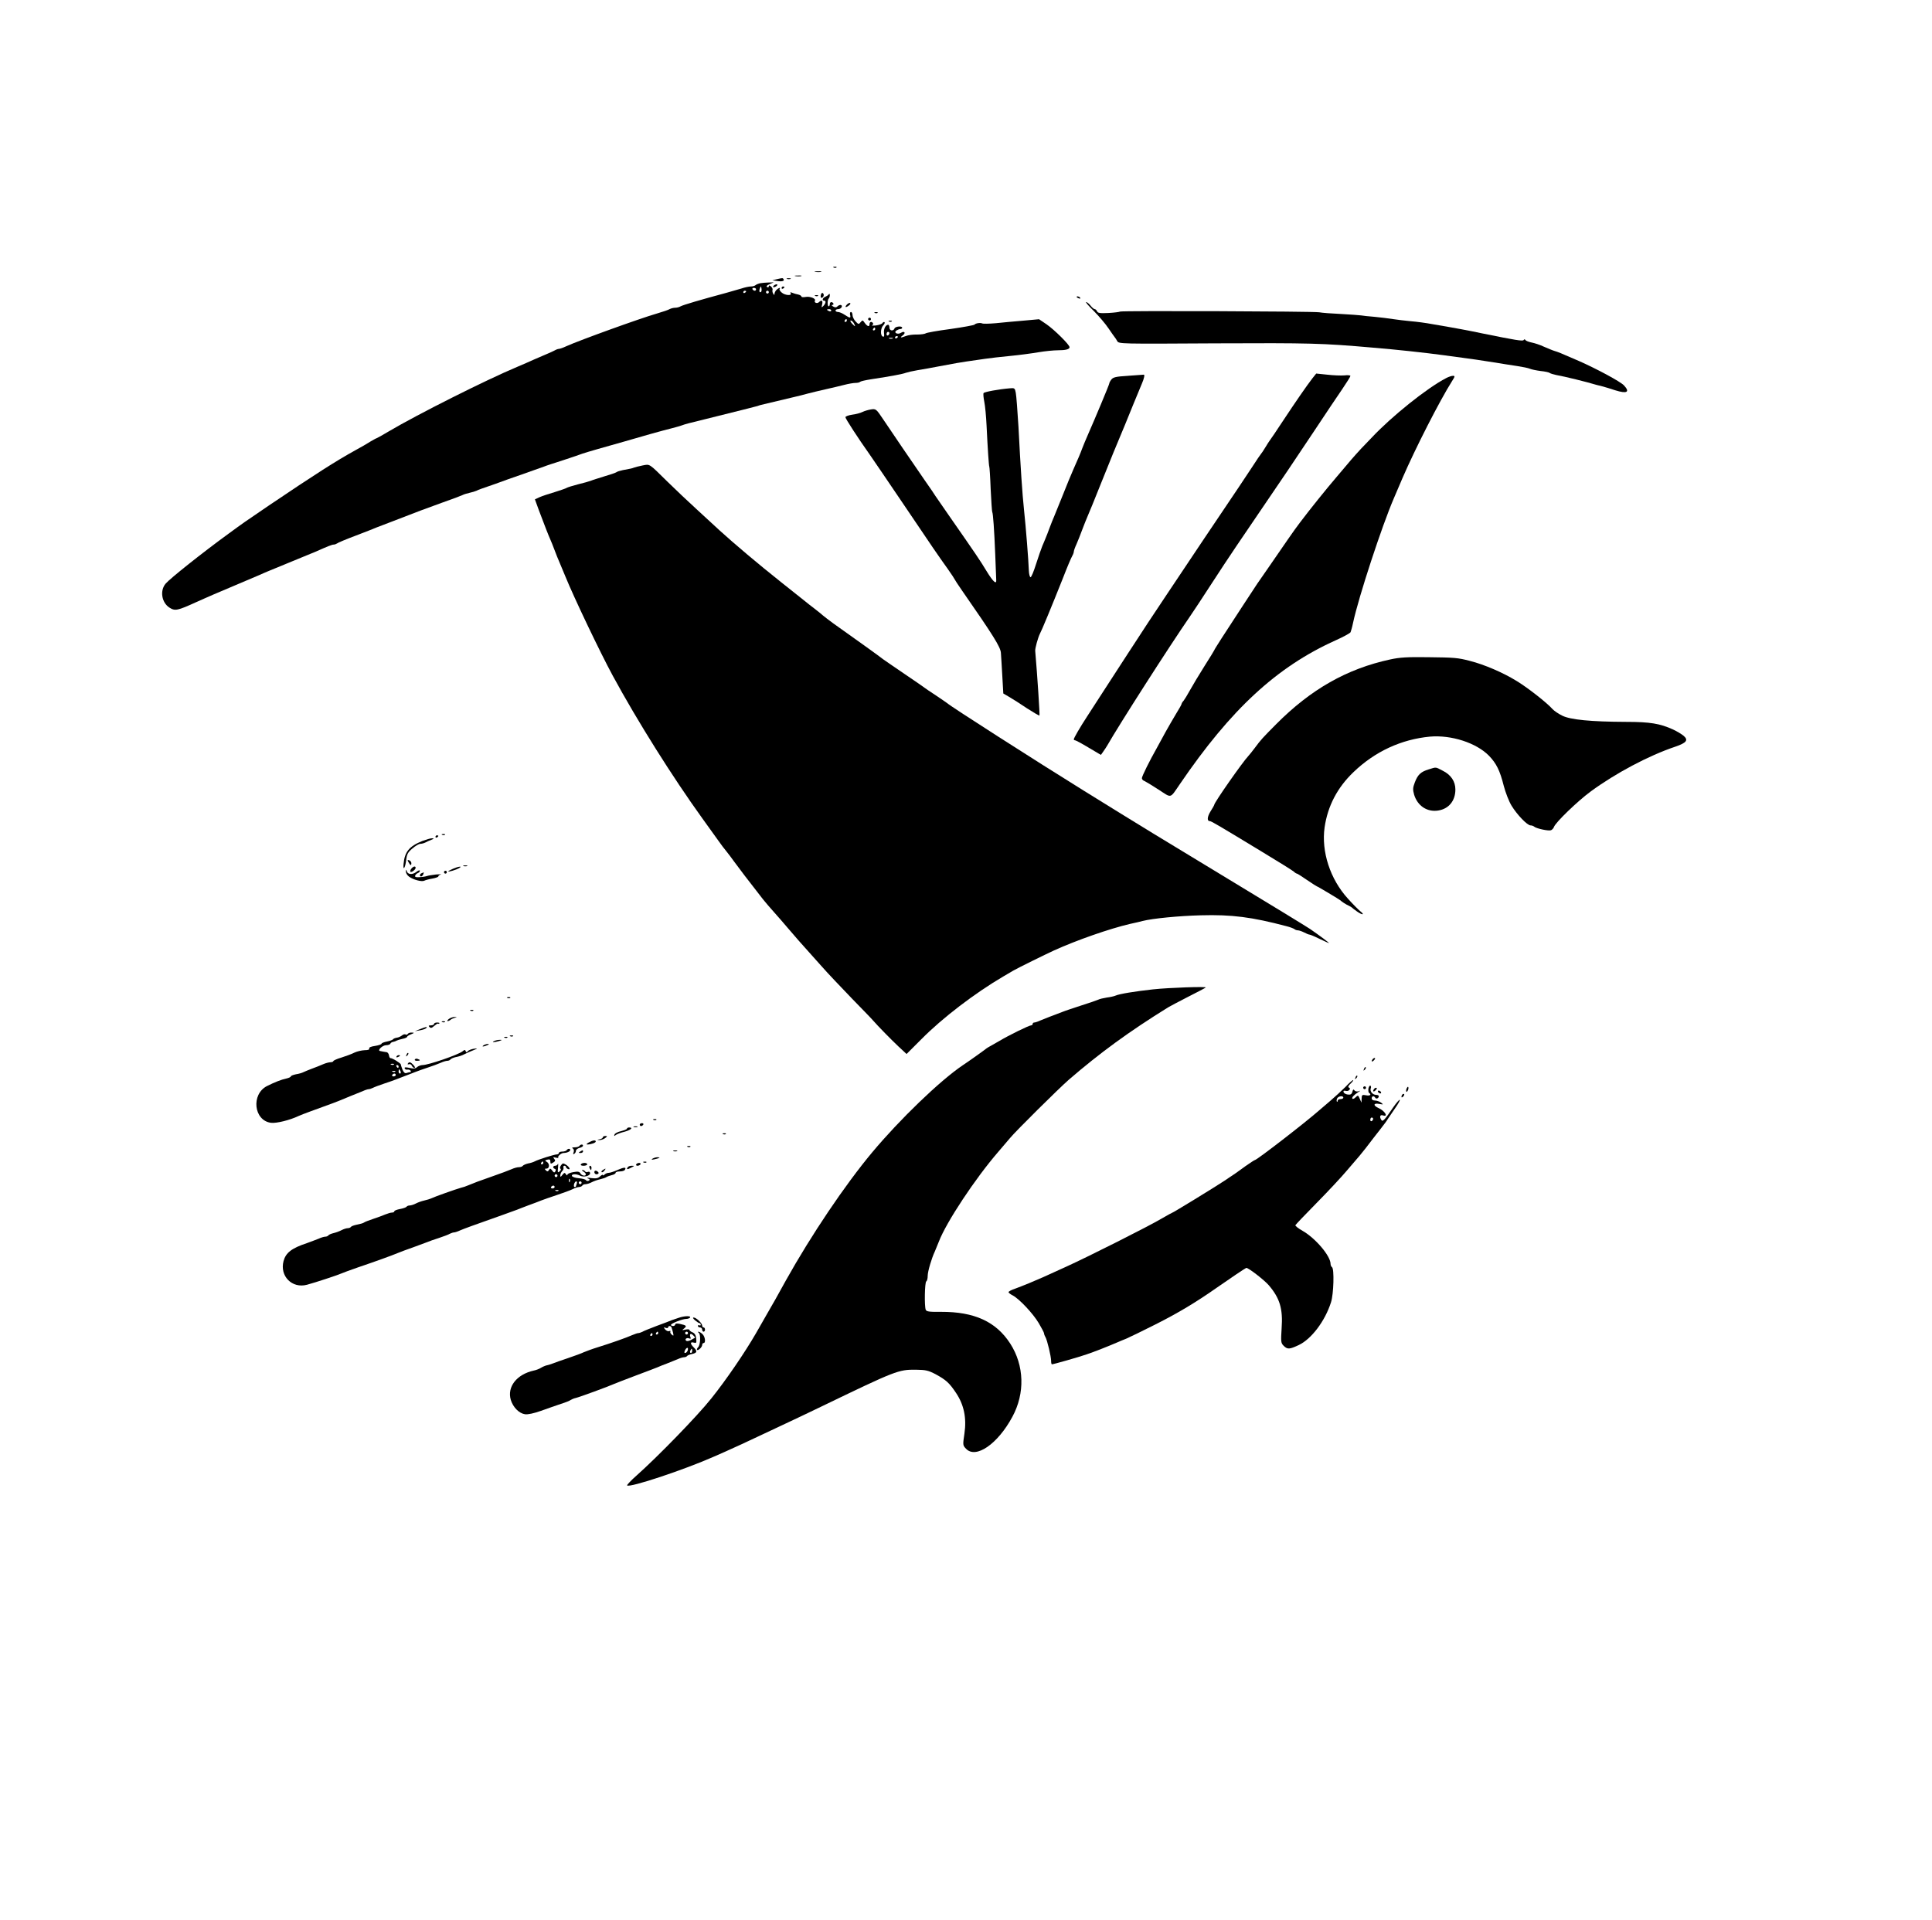 <?xml version="1.0" standalone="no"?>
<!DOCTYPE svg PUBLIC "-//W3C//DTD SVG 20010904//EN"
 "http://www.w3.org/TR/2001/REC-SVG-20010904/DTD/svg10.dtd">
<svg version="1.0" xmlns="http://www.w3.org/2000/svg"
 width="1362pt" height="1354pt" viewBox="0 0 1362 1354"
 preserveAspectRatio="xMidYMid meet">

<g transform="translate(0,1354) scale(0.1,-0.1)"
fill="#000000" stroke="none">
<path d="M5878 11653 c7 -3 16 -2 19 1 4 3 -2 6 -13 5 -11 0 -14 -3 -6 -6z"/>
<path d="M5748 11623 c12 -2 30 -2 40 0 9 3 -1 5 -23 4 -22 0 -30 -2 -17 -4z"/>
<path d="M5608 11593 c12 -2 30 -2 40 0 9 3 -1 5 -23 4 -22 0 -30 -2 -17 -4z"/>
<path d="M5475 11571 l-30 -7 31 -5 c36 -6 56 -1 48 12 -6 10 -5 10 -49 0z"/>
<path d="M5548 11573 c6 -2 18 -2 25 0 6 3 1 5 -13 5 -14 0 -19 -2 -12 -5z"/>
<path d="M5360 11543 c-14 -3 -29 -9 -34 -14 -6 -5 -20 -9 -33 -9 -12 0 -42
-6 -65 -14 -24 -7 -72 -21 -108 -31 -182 -49 -304 -85 -322 -95 -10 -6 -27
-10 -38 -10 -11 0 -28 -4 -38 -9 -9 -6 -51 -20 -92 -32 -112 -32 -544 -188
-637 -230 -23 -11 -47 -19 -53 -19 -5 0 -18 -4 -28 -10 -9 -5 -33 -16 -52 -24
-19 -8 -61 -26 -93 -40 -31 -14 -85 -38 -119 -52 -222 -93 -705 -336 -906
-455 -45 -27 -85 -49 -87 -49 -3 0 -22 -11 -43 -23 -20 -13 -68 -41 -107 -62
-136 -75 -283 -169 -609 -389 -190 -129 -175 -119 -286 -200 -184 -134 -410
-314 -442 -351 -42 -49 -29 -133 26 -169 40 -26 57 -22 191 39 28 13 82 36
120 53 60 25 127 54 325 138 19 9 44 19 55 24 11 5 88 36 170 70 83 34 159 65
170 70 88 39 116 50 127 50 8 0 18 4 24 8 5 5 65 30 134 56 69 26 134 52 145
57 11 4 63 24 115 44 52 20 113 43 135 52 22 8 49 19 60 23 11 4 79 29 150 55
72 25 137 50 145 54 9 5 31 12 50 16 19 4 41 11 50 15 8 5 44 18 80 30 36 12
74 26 85 30 11 5 81 29 155 55 74 26 144 51 155 55 11 5 72 25 135 45 63 21
124 41 135 46 11 4 61 19 110 33 50 14 131 37 180 51 115 34 275 79 340 95 28
7 59 16 70 20 20 8 57 18 165 44 234 58 357 89 370 93 8 3 20 7 25 8 11 3 158
38 235 56 25 6 68 16 95 24 28 7 84 21 125 30 41 9 100 23 131 31 30 8 67 14
80 14 14 0 29 3 33 8 4 4 40 12 79 18 145 22 222 37 242 45 11 4 49 13 85 19
36 6 101 17 145 26 44 8 103 19 130 24 48 8 66 11 200 30 33 5 112 14 175 20
63 6 153 18 200 26 47 8 108 14 137 14 56 0 83 7 83 22 0 17 -107 123 -162
161 l-53 36 -110 -10 c-60 -5 -148 -13 -195 -18 -47 -4 -89 -5 -95 -2 -12 7
-48 2 -55 -8 -3 -4 -79 -18 -170 -31 -91 -12 -170 -26 -175 -31 -6 -4 -33 -8
-60 -8 -28 1 -63 -4 -78 -10 -38 -15 -46 -13 -23 4 24 18 12 34 -13 18 -24
-15 -54 2 -31 17 8 5 21 10 28 10 6 0 12 4 12 9 0 14 -48 10 -54 -5 -8 -21
-36 -17 -36 6 0 11 -4 20 -9 20 -18 0 -33 -31 -29 -59 3 -21 1 -28 -9 -24 -18
7 -16 58 3 78 9 9 13 19 10 23 -4 3 -11 1 -15 -6 -4 -7 -25 -14 -47 -17 -21
-2 -33 -1 -26 2 6 2 10 9 6 14 -8 14 -24 11 -24 -6 0 -22 -15 -18 -34 8 -14
21 -16 21 -29 5 -13 -16 -15 -16 -35 5 -12 13 -22 33 -22 45 0 12 -5 22 -11
22 -6 0 -9 -9 -6 -20 6 -25 0 -25 -38 0 -16 11 -38 20 -47 20 -10 0 -18 5 -18
10 0 6 9 10 19 10 10 0 21 7 25 15 6 17 -15 20 -31 4 -8 -8 -16 -8 -30 0 -10
6 -13 11 -5 11 7 0 10 5 7 10 -9 15 -25 12 -25 -5 0 -8 -4 -15 -8 -15 -10 0
-10 46 1 56 4 4 7 14 7 23 0 10 -3 12 -8 5 -4 -6 -15 -13 -24 -17 -19 -7 -25
-27 -8 -27 15 0 12 -19 -5 -37 -14 -14 -15 -13 -9 11 6 27 -4 34 -23 15 -12
-12 -36 -3 -28 11 9 15 -36 32 -66 26 -16 -3 -29 -2 -29 3 0 5 -10 11 -22 14
-13 2 -32 8 -42 12 -14 6 -17 5 -12 -3 11 -19 -41 -15 -63 5 -11 9 -18 20 -15
25 8 13 -6 9 -22 -6 -8 -8 -14 -21 -14 -28 0 -10 -2 -10 -9 1 -5 8 -7 19 -5
26 3 6 -2 18 -11 25 -11 9 -15 9 -15 1 0 -7 -5 -9 -12 -5 -8 5 -2 12 17 20
l30 13 -35 -1 c-19 0 -46 -3 -60 -5z m6 -60 c-11 -11 -17 4 -9 23 7 18 8 18
11 1 2 -10 1 -21 -2 -24z m-36 17 c0 -5 -4 -10 -9 -10 -6 0 -13 5 -16 10 -3 6
1 10 9 10 9 0 16 -4 16 -10z m-70 -14 c0 -3 -4 -8 -10 -11 -5 -3 -10 -1 -10 4
0 6 5 11 10 11 6 0 10 -2 10 -4z m160 -6 c0 -5 -4 -10 -10 -10 -5 0 -10 5 -10
10 0 6 5 10 10 10 6 0 10 -4 10 -10z m440 -130 c0 -5 -7 -7 -15 -4 -8 4 -15 8
-15 10 0 2 7 4 15 4 8 0 15 -4 15 -10z m110 -70 c0 -5 -5 -10 -11 -10 -5 0 -7
5 -4 10 3 6 8 10 11 10 2 0 4 -4 4 -10z m50 -20 c6 -11 9 -20 7 -20 -2 0 -12
9 -22 20 -10 11 -13 20 -7 20 6 0 16 -9 22 -20z m150 -40 c0 -5 -5 -10 -11
-10 -5 0 -7 5 -4 10 3 6 8 10 11 10 2 0 4 -4 4 -10z m100 -29 c0 -6 -4 -13
-10 -16 -5 -3 -10 1 -10 9 0 9 5 16 10 16 6 0 10 -4 10 -9z m60 -25 c0 -3 -4
-8 -10 -11 -5 -3 -10 -1 -10 4 0 6 5 11 10 11 6 0 10 -2 10 -4z m-37 -13 c-7
-2 -19 -2 -25 0 -7 3 -2 5 12 5 14 0 19 -2 13 -5z"/>
<path d="M5460 11530 c-8 -5 -12 -11 -9 -14 2 -3 11 -1 19 4 8 5 12 11 9 14
-2 3 -11 1 -19 -4z"/>
<path d="M5510 11509 c0 -5 5 -7 10 -4 6 3 10 8 10 11 0 2 -4 4 -10 4 -5 0
-10 -5 -10 -11z"/>
<path d="M5787 11461 c-3 -12 -1 -21 3 -21 15 0 23 21 12 32 -6 6 -11 2 -15
-11z"/>
<path d="M5748 11453 c7 -3 16 -2 19 1 4 3 -2 6 -13 5 -11 0 -14 -3 -6 -6z"/>
<path d="M7590 11446 c0 -2 7 -7 16 -10 8 -3 12 -2 9 4 -6 10 -25 14 -25 6z"/>
<path d="M5971 11393 c-18 -19 -10 -25 12 -8 10 7 15 15 10 18 -4 3 -14 -2
-22 -10z"/>
<path d="M7711 11347 c35 -35 82 -90 104 -123 22 -32 42 -61 45 -64 3 -3 10
-14 16 -25 11 -20 20 -20 695 -16 663 3 751 1 1104 -30 160 -13 373 -36 505
-54 226 -30 256 -35 350 -50 52 -9 127 -20 165 -26 39 -6 79 -14 90 -19 11 -5
45 -12 75 -16 30 -3 60 -9 65 -14 6 -4 26 -10 45 -14 58 -10 220 -50 285 -70
6 -2 24 -6 40 -10 17 -4 58 -17 92 -28 83 -26 106 -13 61 35 -26 27 -191 116
-318 172 -140 61 -144 62 -170 70 -14 4 -47 18 -75 30 -27 13 -67 26 -88 30
-20 4 -40 12 -43 17 -4 7 -9 7 -13 0 -6 -9 -60 0 -291 47 -94 20 -185 37 -350
65 -47 9 -116 18 -155 21 -38 4 -95 10 -125 15 -30 5 -89 12 -130 16 -41 3
-84 8 -95 10 -11 2 -74 6 -140 10 -66 3 -136 8 -155 12 -45 7 -1391 12 -1404
5 -5 -3 -42 -8 -83 -10 -59 -3 -75 0 -79 12 -4 8 -11 15 -16 15 -6 0 -19 11
-30 25 -11 14 -25 25 -31 25 -6 0 18 -28 54 -63z"/>
<path d="M6168 11333 c7 -3 16 -2 19 1 4 3 -2 6 -13 5 -11 0 -14 -3 -6 -6z"/>
<path d="M6120 11290 c0 -5 5 -10 10 -10 6 0 10 5 10 10 0 6 -4 10 -10 10 -5
0 -10 -4 -10 -10z"/>
<path d="M6268 11273 c7 -3 16 -2 19 1 4 3 -2 6 -13 5 -11 0 -14 -3 -6 -6z"/>
<path d="M9251 10871 c-40 -52 -114 -159 -208 -301 -45 -69 -86 -129 -91 -135
-4 -5 -19 -28 -32 -50 -13 -22 -27 -42 -30 -45 -3 -3 -32 -45 -64 -95 -32 -49
-74 -112 -93 -140 -44 -64 -453 -674 -513 -765 -25 -37 -82 -123 -127 -191
-85 -130 -203 -311 -318 -489 -37 -58 -87 -134 -110 -170 -51 -78 -95 -154
-95 -163 0 -4 4 -7 9 -7 5 0 48 -23 96 -52 l86 -51 17 24 c9 13 22 32 27 41
85 149 436 697 585 913 23 33 88 132 145 220 57 88 140 214 185 280 206 304
322 475 360 530 22 33 105 157 184 275 78 118 168 252 199 297 31 46 57 87 57
92 0 5 -19 7 -42 4 -24 -2 -78 0 -121 5 l-78 8 -28 -35z"/>
<path d="M7952 10890 c-85 -5 -105 -10 -117 -26 -8 -10 -15 -23 -15 -28 0 -8
-101 -249 -153 -367 -13 -30 -30 -70 -37 -89 -15 -41 -29 -73 -64 -152 -14
-31 -48 -114 -76 -185 -28 -70 -55 -137 -60 -148 -5 -11 -19 -45 -30 -75 -11
-30 -24 -64 -29 -75 -4 -11 -15 -36 -23 -55 -8 -19 -28 -77 -44 -127 -16 -51
-33 -93 -39 -93 -5 0 -11 21 -12 48 -2 66 -21 308 -34 427 -12 114 -24 291
-39 585 -7 113 -15 221 -19 240 -6 33 -9 35 -41 32 -75 -6 -181 -25 -186 -34
-3 -4 -1 -32 5 -61 6 -28 13 -104 16 -167 8 -168 16 -283 19 -289 2 -3 7 -76
10 -161 4 -85 9 -157 11 -160 6 -10 14 -125 21 -297 3 -89 7 -169 7 -179 4
-40 -21 -18 -68 59 -47 78 -76 120 -266 393 -46 66 -88 128 -94 136 -5 9 -39
59 -75 110 -90 130 -232 339 -293 430 -50 75 -52 76 -87 71 -19 -3 -46 -11
-60 -18 -14 -7 -46 -16 -72 -19 -27 -4 -48 -12 -48 -18 0 -10 90 -149 171
-263 23 -33 130 -190 238 -350 211 -313 241 -357 314 -459 26 -37 47 -69 47
-71 0 -2 24 -39 54 -82 217 -312 269 -395 272 -436 2 -23 6 -97 10 -164 l7
-123 41 -24 c23 -13 79 -49 125 -80 47 -30 87 -54 89 -51 3 3 -15 281 -30 455
-2 18 20 95 32 119 13 23 84 195 160 386 40 103 59 146 70 167 6 10 10 23 10
28 0 6 8 30 19 53 10 23 28 68 40 101 12 32 30 77 40 100 10 22 49 118 86 211
56 141 137 339 176 430 4 11 31 76 59 145 28 69 55 134 60 145 15 34 22 65 13
63 -4 0 -54 -4 -111 -8z"/>
<path d="M10195 10874 c-135 -70 -385 -270 -528 -423 -18 -18 -50 -52 -72 -75
-22 -24 -53 -58 -69 -77 -15 -18 -63 -74 -105 -124 -71 -83 -183 -222 -257
-320 -17 -22 -56 -76 -86 -120 -30 -44 -89 -129 -131 -190 -90 -129 -74 -105
-185 -275 -131 -200 -202 -310 -202 -315 0 -2 -31 -52 -69 -112 -37 -59 -83
-135 -101 -168 -18 -33 -39 -67 -46 -76 -8 -8 -14 -19 -14 -22 0 -4 -17 -35
-39 -70 -21 -35 -54 -92 -74 -128 -19 -35 -46 -85 -60 -110 -55 -97 -107 -203
-107 -216 0 -8 8 -17 18 -20 9 -4 54 -31 100 -61 94 -61 78 -65 149 38 361
530 684 828 1099 1015 54 24 101 50 105 57 3 7 12 38 18 68 39 182 204 684
287 876 7 16 35 82 62 145 89 206 262 545 348 681 22 34 22 38 7 38 -10 0 -31
-7 -48 -16z"/>
<path d="M4530 10258 c-25 -5 -52 -12 -60 -15 -15 -6 -20 -7 -80 -18 -19 -4
-39 -10 -45 -15 -5 -4 -44 -17 -85 -29 -41 -13 -84 -26 -95 -31 -11 -4 -51
-16 -90 -25 -38 -10 -74 -21 -80 -25 -5 -4 -44 -17 -85 -30 -41 -12 -89 -28
-107 -36 l-32 -15 28 -77 c40 -107 70 -183 81 -207 5 -11 19 -45 30 -75 11
-30 25 -64 30 -75 5 -11 25 -60 45 -108 60 -148 246 -538 335 -702 173 -319
421 -714 633 -1008 48 -67 100 -139 115 -160 15 -22 39 -53 53 -70 15 -18 39
-51 55 -73 25 -35 95 -127 202 -264 15 -19 50 -60 77 -90 28 -31 73 -83 100
-115 49 -58 77 -90 234 -265 41 -47 139 -150 216 -230 77 -79 145 -149 150
-156 32 -37 130 -137 179 -183 l57 -53 104 104 c148 150 377 325 580 444 27
16 59 34 70 41 27 16 228 115 285 141 163 74 394 154 535 187 39 8 79 18 90
21 71 18 256 36 410 40 219 6 359 -12 605 -77 25 -6 49 -16 55 -20 5 -5 16 -9
25 -9 8 0 28 -7 44 -15 15 -8 32 -15 37 -15 5 0 37 -13 71 -30 34 -16 64 -30
66 -30 7 0 -72 58 -133 100 -27 18 -282 174 -565 345 -482 292 -611 370 -1030
630 -337 209 -943 597 -960 615 -3 3 -39 27 -80 55 -41 27 -77 51 -80 54 -3 3
-68 48 -145 100 -77 52 -144 99 -150 103 -9 9 -230 167 -350 252 -30 22 -63
47 -72 55 -10 9 -38 32 -63 51 -25 19 -52 40 -60 47 -8 7 -85 68 -171 136
-165 131 -334 274 -435 366 -33 31 -107 99 -164 151 -57 52 -150 140 -206 195
-132 130 -121 123 -174 113z"/>
<path d="M9800 8890 c-305 -66 -559 -210 -805 -458 -95 -96 -104 -105 -150
-167 -17 -22 -36 -47 -44 -55 -41 -43 -241 -329 -241 -345 0 -3 -12 -24 -26
-46 -24 -39 -26 -69 -5 -69 11 0 66 -33 366 -215 116 -70 217 -133 226 -141 8
-8 18 -14 22 -14 3 0 35 -20 71 -45 37 -25 68 -45 70 -45 5 0 160 -93 166 -99
7 -8 41 -30 60 -38 8 -4 17 -9 20 -12 3 -3 20 -17 38 -29 39 -27 55 -23 20 4
-13 11 -52 50 -86 88 -125 137 -188 332 -164 502 22 151 90 281 204 390 152
146 338 231 539 250 151 13 327 -44 416 -135 52 -54 77 -104 104 -212 12 -46
36 -109 55 -140 39 -64 111 -139 134 -139 9 0 20 -4 26 -9 14 -13 101 -32 118
-25 8 3 18 14 21 23 10 31 166 182 260 251 173 127 407 252 595 315 79 27 94
46 60 76 -14 12 -47 32 -75 45 -92 42 -162 54 -331 54 -248 1 -394 15 -451 44
-27 13 -57 34 -68 46 -41 46 -174 150 -251 197 -97 60 -229 117 -332 143 -84
22 -109 24 -292 26 -149 2 -202 -1 -270 -16z"/>
<path d="M10072 8115 c-56 -17 -77 -37 -98 -92 -14 -37 -15 -50 -5 -86 24 -80
93 -125 171 -112 74 12 120 69 120 148 0 57 -31 104 -90 133 -52 27 -43 26
-98 9z"/>
<path d="M3118 7653 c7 -3 16 -2 19 1 4 3 -2 6 -13 5 -11 0 -14 -3 -6 -6z"/>
<path d="M3070 7639 c0 -5 5 -7 10 -4 6 3 10 8 10 11 0 2 -4 4 -10 4 -5 0 -10
-5 -10 -11z"/>
<path d="M2977 7610 c-93 -38 -124 -76 -132 -162 -5 -52 12 -28 18 25 5 44 12
57 44 84 21 18 46 33 56 33 9 0 25 4 35 9 9 5 28 14 42 19 21 9 22 11 5 11
-11 0 -41 -9 -68 -19z"/>
<path d="M2880 7460 c13 -23 20 -26 20 -6 0 8 -7 16 -15 20 -13 4 -14 2 -5
-14z"/>
<path d="M3268 7433 c6 -2 18 -2 25 0 6 3 1 5 -13 5 -14 0 -19 -2 -12 -5z"/>
<path d="M2900 7415 c-7 -9 -10 -18 -7 -22 8 -7 37 15 37 28 0 14 -16 11 -30
-6z"/>
<path d="M3193 7414 c-18 -8 -33 -16 -33 -18 0 -6 55 10 77 23 27 16 -5 12
-44 -5z"/>
<path d="M2861 7395 c0 -11 10 -27 22 -36 31 -23 91 -38 108 -29 8 4 33 11 57
15 23 4 42 11 42 15 0 5 8 11 18 14 9 2 -5 2 -33 0 -27 -3 -57 -8 -65 -11 -8
-3 -31 -7 -52 -8 -26 -2 -35 1 -31 11 2 7 11 15 19 18 8 3 14 10 14 16 0 6
-11 3 -25 -8 -28 -22 -62 -19 -68 7 -4 12 -5 11 -6 -4z"/>
<path d="M3130 7390 c0 -5 5 -10 10 -10 6 0 10 5 10 10 0 6 -4 10 -10 10 -5 0
-10 -4 -10 -10z"/>
<path d="M2973 7383 c-15 -5 -17 -23 -4 -23 5 0 11 7 15 15 3 8 4 15 3 14 -1
0 -8 -3 -14 -6z"/>
<path d="M8130 6564 c-128 -14 -238 -32 -265 -44 -11 -5 -39 -11 -63 -14 -24
-4 -51 -10 -60 -15 -9 -4 -62 -23 -117 -40 -55 -18 -116 -38 -135 -46 -68 -25
-125 -48 -157 -61 -17 -8 -36 -14 -42 -14 -6 0 -11 -4 -11 -10 0 -5 -5 -10
-11 -10 -15 0 -159 -71 -224 -110 -27 -16 -57 -33 -65 -37 -8 -4 -19 -11 -25
-15 -10 -9 -132 -96 -169 -120 -161 -109 -443 -381 -637 -613 -193 -231 -431
-585 -609 -904 -67 -122 -87 -157 -130 -231 -20 -36 -56 -99 -80 -140 -79
-137 -213 -333 -315 -460 -98 -124 -380 -413 -525 -542 -41 -36 -72 -69 -69
-72 17 -18 402 110 614 204 11 5 45 20 75 33 87 39 148 67 245 113 50 23 133
62 185 87 52 24 165 78 250 119 526 254 544 261 666 260 71 -1 88 -5 140 -32
73 -40 96 -60 144 -132 56 -84 75 -177 59 -286 -12 -81 -12 -83 11 -107 69
-74 224 33 327 225 90 166 84 362 -15 516 -100 155 -253 225 -488 224 -85 -1
-103 2 -108 15 -10 27 -7 193 4 200 6 3 10 21 10 39 0 31 28 125 50 171 5 11
18 43 29 71 52 136 257 446 420 634 31 36 67 78 81 95 41 50 341 347 415 412
219 189 424 339 700 510 11 7 74 40 140 74 66 33 122 63 125 66 9 8 -260 -1
-370 -13z"/>
<path d="M3578 6503 c7 -3 16 -2 19 1 4 3 -2 6 -13 5 -11 0 -14 -3 -6 -6z"/>
<path d="M3318 6413 c7 -3 16 -2 19 1 4 3 -2 6 -13 5 -11 0 -14 -3 -6 -6z"/>
<path d="M3164 6355 c-10 -8 -14 -15 -8 -15 5 0 14 4 20 9 5 5 18 11 29 14 20
5 19 5 -1 6 -11 0 -29 -6 -40 -14z"/>
<path d="M3118 6333 c7 -3 16 -2 19 1 4 3 -2 6 -13 5 -11 0 -14 -3 -6 -6z"/>
<path d="M3060 6320 c0 -5 -10 -10 -22 -10 -17 0 -19 -3 -10 -12 9 -9 16 -7
33 8 12 10 23 18 26 16 3 -2 7 -1 11 2 3 3 -4 6 -16 6 -12 0 -22 -4 -22 -10z"/>
<path d="M2960 6283 l-35 -14 35 6 c19 3 39 10 44 15 13 13 0 11 -44 -7z"/>
<path d="M2875 6250 c-4 -6 -11 -8 -16 -4 -5 3 -17 0 -25 -7 -9 -7 -25 -15
-37 -16 -12 -2 -24 -7 -27 -12 -3 -4 -22 -11 -42 -15 -21 -4 -38 -11 -38 -15
0 -5 -21 -12 -46 -16 -29 -4 -44 -11 -41 -18 3 -8 -8 -12 -32 -12 -21 -1 -53
-8 -72 -17 -19 -10 -61 -25 -92 -35 -31 -9 -57 -21 -57 -25 0 -4 -9 -8 -20 -8
-10 0 -34 -6 -52 -14 -18 -8 -53 -22 -78 -31 -25 -9 -52 -21 -61 -25 -9 -5
-33 -12 -53 -15 -20 -4 -36 -11 -36 -15 0 -5 -15 -11 -32 -15 -34 -7 -80 -25
-136 -53 -113 -58 -93 -243 28 -259 37 -5 132 18 195 48 11 5 49 20 85 33 152
55 186 68 205 76 11 5 45 19 75 31 30 12 69 28 87 35 17 8 36 14 42 14 6 0 19
4 29 9 9 5 46 19 82 31 36 12 74 25 85 30 11 4 40 15 65 25 25 9 56 22 70 27
13 5 51 19 85 30 33 11 74 26 92 34 17 8 38 14 46 14 9 0 18 4 22 9 3 5 20 13
37 17 18 3 39 10 48 14 21 11 71 33 95 42 13 5 8 6 -15 3 -18 -3 -38 -11 -43
-18 -7 -9 -10 -9 -14 1 -4 11 -8 11 -22 -1 -29 -24 -241 -97 -282 -97 -12 0
-30 -7 -38 -14 -12 -11 -26 -13 -54 -6 -28 6 -37 5 -34 -3 2 -7 11 -11 20 -9
8 1 18 -2 22 -8 3 -5 2 -10 -4 -10 -5 0 -16 -3 -25 -6 -11 -4 -19 3 -28 22 -6
16 -12 33 -12 38 -1 9 -60 46 -74 45 -4 0 -8 9 -10 21 -2 11 -10 21 -18 21 -8
1 -18 3 -24 4 -5 1 -15 3 -20 4 -23 3 16 41 42 41 14 0 28 5 30 11 2 5 10 11
18 12 8 2 20 5 25 9 6 3 25 9 43 13 17 3 32 10 32 14 0 4 12 12 28 18 24 10
25 11 5 12 -12 1 -25 -4 -28 -9z m-98 -216 c-3 -3 -12 -4 -19 -1 -8 3 -5 6 6
6 11 1 17 -2 13 -5z m33 -14 c0 -5 -2 -10 -4 -10 -3 0 -8 5 -11 10 -3 6 -1 10
4 10 6 0 11 -4 11 -10z m14 -35 c3 -8 1 -15 -4 -15 -6 0 -10 7 -10 15 0 8 2
15 4 15 2 0 6 -7 10 -15z m-37 -1 c-3 -3 -12 -4 -19 -1 -8 3 -5 6 6 6 11 1 17
-2 13 -5z m3 -24 c0 -5 -7 -10 -16 -10 -8 0 -12 5 -9 10 3 6 10 10 16 10 5 0
9 -4 9 -10z"/>
<path d="M3598 6233 c7 -3 16 -2 19 1 4 3 -2 6 -13 5 -11 0 -14 -3 -6 -6z"/>
<path d="M3558 6223 c7 -3 16 -2 19 1 4 3 -2 6 -13 5 -11 0 -14 -3 -6 -6z"/>
<path d="M3485 6200 c-25 -11 1 -11 35 0 20 6 21 8 5 8 -11 0 -29 -3 -40 -8z"/>
<path d="M3410 6170 c-18 -12 -2 -12 25 0 13 6 15 9 5 9 -8 0 -22 -4 -30 -9z"/>
<path d="M2866 6103 c-6 -14 -5 -15 5 -6 7 7 10 15 7 18 -3 3 -9 -2 -12 -12z"/>
<path d="M2795 6090 c-3 -6 1 -7 9 -4 18 7 21 14 7 14 -6 0 -13 -4 -16 -10z"/>
<path d="M2925 6070 c-4 -6 3 -10 14 -10 25 0 27 6 6 13 -8 4 -17 2 -20 -3z"/>
<path d="M9675 6069 c-11 -16 -1 -19 13 -3 7 8 8 14 3 14 -5 0 -13 -5 -16 -11z"/>
<path d="M2875 6040 c-3 -5 0 -7 8 -4 8 3 17 -2 20 -10 4 -9 12 -16 18 -16 7
0 5 8 -6 20 -20 22 -31 25 -40 10z"/>
<path d="M9616 6003 c-6 -14 -5 -15 5 -6 7 7 10 15 7 18 -3 3 -9 -2 -12 -12z"/>
<path d="M9556 5943 c-6 -14 -5 -15 5 -6 7 7 10 15 7 18 -3 3 -9 -2 -12 -12z"/>
<path d="M9485 5876 c-28 -28 -77 -73 -110 -101 -32 -27 -67 -57 -76 -65 -94
-83 -439 -350 -453 -350 -3 0 -32 -19 -65 -42 -62 -46 -66 -48 -151 -105 -71
-47 -359 -223 -364 -223 -2 0 -37 -19 -78 -43 -91 -54 -514 -267 -668 -337
-63 -29 -137 -62 -165 -75 -65 -29 -138 -59 -197 -81 -27 -9 -48 -20 -48 -25
0 -5 13 -15 29 -23 46 -24 144 -128 184 -196 20 -34 37 -66 37 -71 0 -5 4 -17
10 -27 13 -23 40 -137 40 -168 0 -13 2 -24 6 -24 10 0 190 51 244 70 54 18
155 58 215 84 17 7 46 20 65 27 19 8 112 53 205 100 161 81 289 158 434 260
87 61 203 139 207 139 16 0 127 -86 158 -122 78 -91 101 -166 91 -304 -6 -95
-5 -104 14 -123 27 -27 41 -26 107 5 89 42 185 169 227 301 19 58 24 238 7
248 -5 3 -10 14 -10 23 0 56 -106 181 -197 233 -30 17 -53 35 -51 40 2 4 69
75 149 156 80 81 176 184 213 228 37 44 78 91 90 105 18 21 63 78 98 125 4 6
24 30 43 55 39 51 46 59 60 82 6 9 28 42 49 72 22 31 37 58 34 61 -3 3 -24
-21 -47 -54 -60 -89 -74 -103 -83 -88 -15 23 -9 39 12 32 40 -13 12 33 -32 52
-40 18 -36 37 5 29 30 -5 31 -5 13 9 -11 8 -30 15 -43 15 -14 0 -23 6 -23 15
0 17 16 20 25 5 7 -12 25 -4 25 11 0 5 -8 9 -19 9 -24 0 -45 25 -38 45 4 8 2
17 -2 20 -5 2 -11 -7 -14 -20 -2 -14 0 -28 4 -31 20 -12 7 -23 -21 -17 -28 5
-30 3 -31 -23 l-1 -29 -12 27 c-11 26 -13 27 -29 11 -9 -9 -19 -14 -23 -10 -7
7 11 27 41 46 19 12 19 12 1 6 -11 -3 -23 0 -28 7 -6 9 -10 7 -14 -10 -5 -18
-13 -22 -32 -20 -14 2 -28 9 -30 17 -3 10 1 12 16 9 21 -6 40 18 20 24 -7 3
-1 14 12 26 13 12 22 24 19 26 -2 2 -27 -19 -54 -48z m-15 -76 c0 -5 -9 -10
-20 -10 -11 0 -20 -5 -20 -12 0 -6 -2 -9 -5 -6 -3 3 -3 13 1 22 7 17 44 23 44
6z m210 -149 c0 -6 -4 -13 -10 -16 -5 -3 -10 1 -10 9 0 9 5 16 10 16 6 0 10
-4 10 -9z"/>
<path d="M9610 5870 c0 -5 5 -10 10 -10 6 0 10 5 10 10 0 6 -4 10 -10 10 -5 0
-10 -4 -10 -10z"/>
<path d="M9916 5864 c-4 -9 -4 -19 -1 -22 2 -3 7 3 11 12 4 9 4 19 1 22 -2 3
-7 -3 -11 -12z"/>
<path d="M9685 5859 c-11 -17 1 -21 15 -4 8 9 8 15 2 15 -6 0 -14 -5 -17 -11z"/>
<path d="M9715 5840 c3 -5 11 -10 16 -10 6 0 7 5 4 10 -3 6 -11 10 -16 10 -6
0 -7 -4 -4 -10z"/>
<path d="M9887 5823 c-4 -3 -7 -11 -7 -17 0 -6 5 -5 12 2 6 6 9 14 7 17 -3 3
-9 2 -12 -2z"/>
<path d="M4608 5643 c7 -3 16 -2 19 1 4 3 -2 6 -13 5 -11 0 -14 -3 -6 -6z"/>
<path d="M4510 5610 c0 -5 4 -10 9 -10 6 0 13 5 16 10 3 6 -1 10 -9 10 -9 0
-16 -4 -16 -10z"/>
<path d="M4468 5593 c6 -2 18 -2 25 0 6 3 1 5 -13 5 -14 0 -19 -2 -12 -5z"/>
<path d="M4420 5582 c0 -5 -19 -12 -42 -18 -23 -5 -44 -16 -46 -24 -4 -12 -2
-13 9 -3 8 6 36 17 62 23 44 12 64 30 32 30 -8 0 -15 -4 -15 -8z"/>
<path d="M5098 5543 c7 -3 16 -2 19 1 4 3 -2 6 -13 5 -11 0 -14 -3 -6 -6z"/>
<path d="M4250 5521 c0 -5 -10 -12 -22 -14 -21 -4 -21 -4 -2 -6 11 0 29 6 40
14 17 13 17 14 2 15 -10 0 -18 -4 -18 -9z"/>
<path d="M4150 5484 c-14 -8 -19 -14 -10 -14 26 0 60 12 60 21 0 12 -20 10
-50 -7z"/>
<path d="M4085 5460 c-3 -5 -18 -10 -33 -10 -18 0 -23 -3 -14 -8 8 -5 10 -16
6 -27 -5 -13 -4 -16 4 -11 7 4 12 14 12 21 0 8 11 17 25 21 14 3 25 10 25 15
0 12 -17 11 -25 -1z"/>
<path d="M4848 5453 c7 -3 16 -2 19 1 4 3 -2 6 -13 5 -11 0 -14 -3 -6 -6z"/>
<path d="M3995 5430 c-3 -5 -17 -10 -31 -10 -13 0 -24 -4 -24 -10 0 -5 -7 -10
-15 -10 -17 0 -131 -36 -155 -49 -9 -5 -30 -12 -48 -15 -17 -4 -34 -12 -37
-17 -4 -5 -15 -9 -27 -9 -11 0 -34 -6 -51 -14 -18 -8 -79 -31 -137 -51 -100
-35 -121 -43 -172 -64 -13 -6 -34 -13 -48 -16 -33 -9 -191 -65 -210 -75 -9 -4
-30 -11 -49 -15 -18 -4 -44 -13 -59 -21 -15 -8 -35 -14 -44 -14 -9 0 -19 -4
-22 -9 -4 -5 -24 -12 -46 -16 -22 -4 -40 -11 -40 -16 0 -5 -7 -9 -16 -9 -9 0
-30 -6 -47 -13 -18 -8 -57 -22 -87 -32 -30 -10 -59 -21 -65 -26 -5 -4 -27 -10
-48 -14 -20 -4 -40 -11 -43 -16 -3 -5 -13 -9 -22 -9 -9 0 -29 -6 -44 -14 -15
-8 -40 -17 -57 -21 -17 -4 -33 -11 -36 -16 -4 -5 -13 -9 -22 -9 -8 0 -29 -6
-46 -14 -18 -7 -54 -21 -82 -31 -109 -36 -150 -68 -166 -127 -28 -106 60 -195
165 -167 57 15 217 68 241 79 11 5 65 25 120 44 130 44 242 85 280 101 17 7
64 25 105 39 41 15 86 32 100 37 13 6 51 19 85 30 33 11 68 24 77 30 10 5 23
9 29 9 6 0 25 6 42 14 30 13 96 37 297 108 47 17 94 34 105 38 11 5 47 18 80
31 33 12 74 27 90 34 17 7 67 24 112 39 45 15 94 33 110 41 15 8 36 15 45 15
9 0 20 5 23 10 3 6 14 10 23 10 9 0 29 6 44 14 15 8 42 17 60 21 18 4 38 11
43 15 6 4 22 10 38 14 15 3 27 11 27 16 0 6 13 10 29 10 17 0 33 5 36 11 13
20 -4 20 -50 0 -26 -12 -55 -21 -64 -21 -9 0 -22 -5 -29 -12 -7 -7 -12 -8 -12
-3 0 4 -9 0 -20 -10 -15 -14 -29 -16 -62 -12 -25 4 -35 3 -24 -2 15 -6 17 -10
7 -16 -7 -4 -16 -3 -20 3 -3 6 -26 12 -50 14 -25 2 -46 9 -49 16 -5 15 32 16
58 2 25 -13 70 -2 70 17 0 9 -6 13 -15 10 -8 -4 -17 -2 -20 3 -4 6 -12 10 -18
10 -7 0 -4 -5 6 -11 9 -5 17 -14 17 -19 0 -16 -28 -11 -38 6 -7 13 -18 15 -51
9 -22 -4 -41 -12 -41 -18 0 -7 -5 -6 -10 3 -9 13 -12 12 -25 -4 -13 -17 -15
-17 -15 -4 0 9 6 23 13 30 8 7 12 19 9 26 -2 6 1 12 7 12 6 0 11 -4 11 -9 0
-5 7 -11 14 -14 22 -9 10 16 -15 31 -18 11 -23 11 -34 -5 -8 -11 -9 -20 -4
-24 6 -3 3 -11 -6 -19 -13 -11 -15 -8 -11 26 2 22 2 33 -1 27 -2 -7 -11 -13
-19 -13 -17 0 -19 -17 -2 -22 7 -3 8 -9 3 -18 -6 -10 -11 -9 -22 6 -12 16 -15
17 -23 4 -7 -12 -12 -12 -22 -2 -9 9 -9 12 5 12 22 0 23 36 1 48 -14 8 -13 10
5 15 16 4 21 1 21 -14 0 -16 3 -17 19 -7 16 10 18 15 8 27 -10 12 -8 13 11 8
13 -3 21 -3 18 0 -8 8 20 33 37 33 23 0 47 11 47 21 0 12 -17 11 -25 -1z
m-165 -90 c0 -5 -5 -10 -11 -10 -5 0 -7 5 -4 10 3 6 8 10 11 10 2 0 4 -4 4
-10z m100 -90 c0 -5 -4 -10 -10 -10 -5 0 -10 5 -10 10 0 6 5 10 10 10 6 0 10
-4 10 -10z m87 -42 c-3 -8 -6 -5 -6 6 -1 11 2 17 5 13 3 -3 4 -12 1 -19z m49
-14 c-3 -9 -6 -18 -6 -20 0 -2 -4 -4 -9 -4 -5 0 -7 9 -4 20 3 11 10 20 15 20
6 0 7 -7 4 -16z m34 6 c0 -5 -4 -10 -10 -10 -5 0 -10 5 -10 10 0 6 5 10 10 10
6 0 10 -4 10 -10z m-190 -30 c0 -5 -7 -10 -16 -10 -8 0 -12 5 -9 10 3 6 10 10
16 10 5 0 9 -4 9 -10z m27 -26 c-3 -3 -12 -4 -19 -1 -8 3 -5 6 6 6 11 1 17 -2
13 -5z"/>
<path d="M4090 5420 c-13 -8 -12 -10 3 -10 9 0 17 5 17 10 0 12 -1 12 -20 0z"/>
<path d="M4748 5423 c6 -2 18 -2 25 0 6 3 1 5 -13 5 -14 0 -19 -2 -12 -5z"/>
<path d="M4600 5370 c-11 -8 -7 -9 15 -4 37 8 45 14 19 14 -10 0 -26 -5 -34
-10z"/>
<path d="M4538 5343 c7 -3 16 -2 19 1 4 3 -2 6 -13 5 -11 0 -14 -3 -6 -6z"/>
<path d="M4095 5330 c-4 -6 5 -10 19 -10 14 0 26 5 26 10 0 6 -9 10 -19 10
-11 0 -23 -4 -26 -10z"/>
<path d="M4485 5330 c-3 -5 1 -10 9 -10 8 0 18 5 21 10 3 6 -1 10 -9 10 -8 0
-18 -4 -21 -10z"/>
<path d="M4156 5305 c4 -8 8 -15 10 -15 2 0 4 7 4 15 0 8 -4 15 -10 15 -5 0
-7 -7 -4 -15z"/>
<path d="M4425 5309 c-11 -16 -2 -17 25 -2 24 12 24 13 3 13 -12 0 -25 -5 -28
-11z"/>
<path d="M4250 5290 c-8 -5 -12 -12 -9 -15 4 -3 12 1 19 10 14 17 11 19 -10 5z"/>
<path d="M4190 5275 c0 -8 7 -15 15 -15 8 0 15 4 15 9 0 5 -7 11 -15 15 -9 3
-15 0 -15 -9z"/>
<path d="M4785 4248 c-16 -5 -39 -13 -50 -17 -11 -5 -58 -23 -105 -40 -47 -18
-93 -36 -102 -42 -10 -5 -23 -9 -29 -9 -6 0 -25 -7 -42 -14 -37 -17 -153 -58
-247 -87 -36 -11 -78 -27 -95 -34 -16 -8 -66 -26 -110 -41 -44 -15 -91 -31
-105 -37 -14 -5 -34 -12 -45 -14 -10 -2 -29 -10 -40 -17 -11 -7 -35 -17 -52
-20 -121 -27 -189 -115 -162 -207 16 -52 58 -95 100 -101 20 -3 62 6 113 24
44 16 108 38 140 49 33 10 64 23 70 28 6 4 22 11 36 14 26 6 230 81 265 97 11
5 81 32 155 60 74 28 144 54 155 59 11 5 40 17 65 26 25 10 59 24 77 31 17 8
38 14 46 14 9 0 18 4 21 9 3 4 19 11 36 14 35 8 38 19 10 47 -26 26 -25 40 1
33 18 -5 20 -2 17 28 -2 24 -10 37 -25 44 -13 5 -23 13 -23 18 0 4 -12 5 -27
2 -26 -6 -27 -5 -10 8 21 17 16 22 -30 32 -21 4 -33 3 -33 -4 0 -6 -7 -11 -15
-11 -8 0 -15 3 -15 8 0 10 81 42 107 42 12 0 25 5 28 10 8 13 -40 12 -80 -2z
m-52 -65 c2 -5 7 -21 11 -37 6 -26 5 -28 -8 -17 -9 7 -13 17 -10 22 3 5 -1 6
-9 3 -8 -3 -20 3 -28 12 -12 16 -12 17 4 11 9 -3 17 -2 17 3 0 12 17 13 23 3z
m-93 -43 c0 -5 -5 -10 -11 -10 -5 0 -7 5 -4 10 3 6 8 10 11 10 2 0 4 -4 4 -10z
m210 0 c0 -5 -4 -10 -10 -10 -5 0 -10 5 -10 10 0 6 5 10 10 10 6 0 10 -4 10
-10z m-250 -10 c0 -5 -5 -10 -11 -10 -5 0 -7 5 -4 10 3 6 8 10 11 10 2 0 4 -4
4 -10z m299 -23 c-2 -1 -14 -8 -27 -15 -13 -7 -27 -10 -33 -7 -15 10 0 25 18
18 12 -5 15 -2 10 9 -8 23 3 30 20 12 9 -8 14 -16 12 -17z m-52 -92 c-4 -8
-11 -15 -17 -15 -7 0 -7 6 0 21 13 23 26 19 17 -6z m33 0 c0 -8 -4 -15 -10
-15 -5 0 -7 7 -4 15 4 8 8 15 10 15 2 0 4 -7 4 -15z"/>
<path d="M4900 4230 c13 -11 27 -20 32 -20 4 0 8 -5 8 -11 0 -5 -4 -7 -10 -4
-5 3 -10 1 -10 -4 0 -6 7 -11 15 -11 8 0 15 -7 15 -15 0 -8 5 -15 10 -15 6 0
10 7 10 15 0 8 -4 15 -10 15 -5 0 -10 6 -10 13 0 17 -42 57 -60 57 -8 0 -4 -8
10 -20z"/>
<path d="M4926 4142 c15 -10 12 -84 -4 -101 -7 -7 -11 -16 -8 -19 8 -8 36 19
36 34 0 8 5 14 10 14 17 0 11 46 -8 63 -10 10 -23 17 -28 17 -5 0 -4 -4 2 -8z"/>
</g>
</svg>
